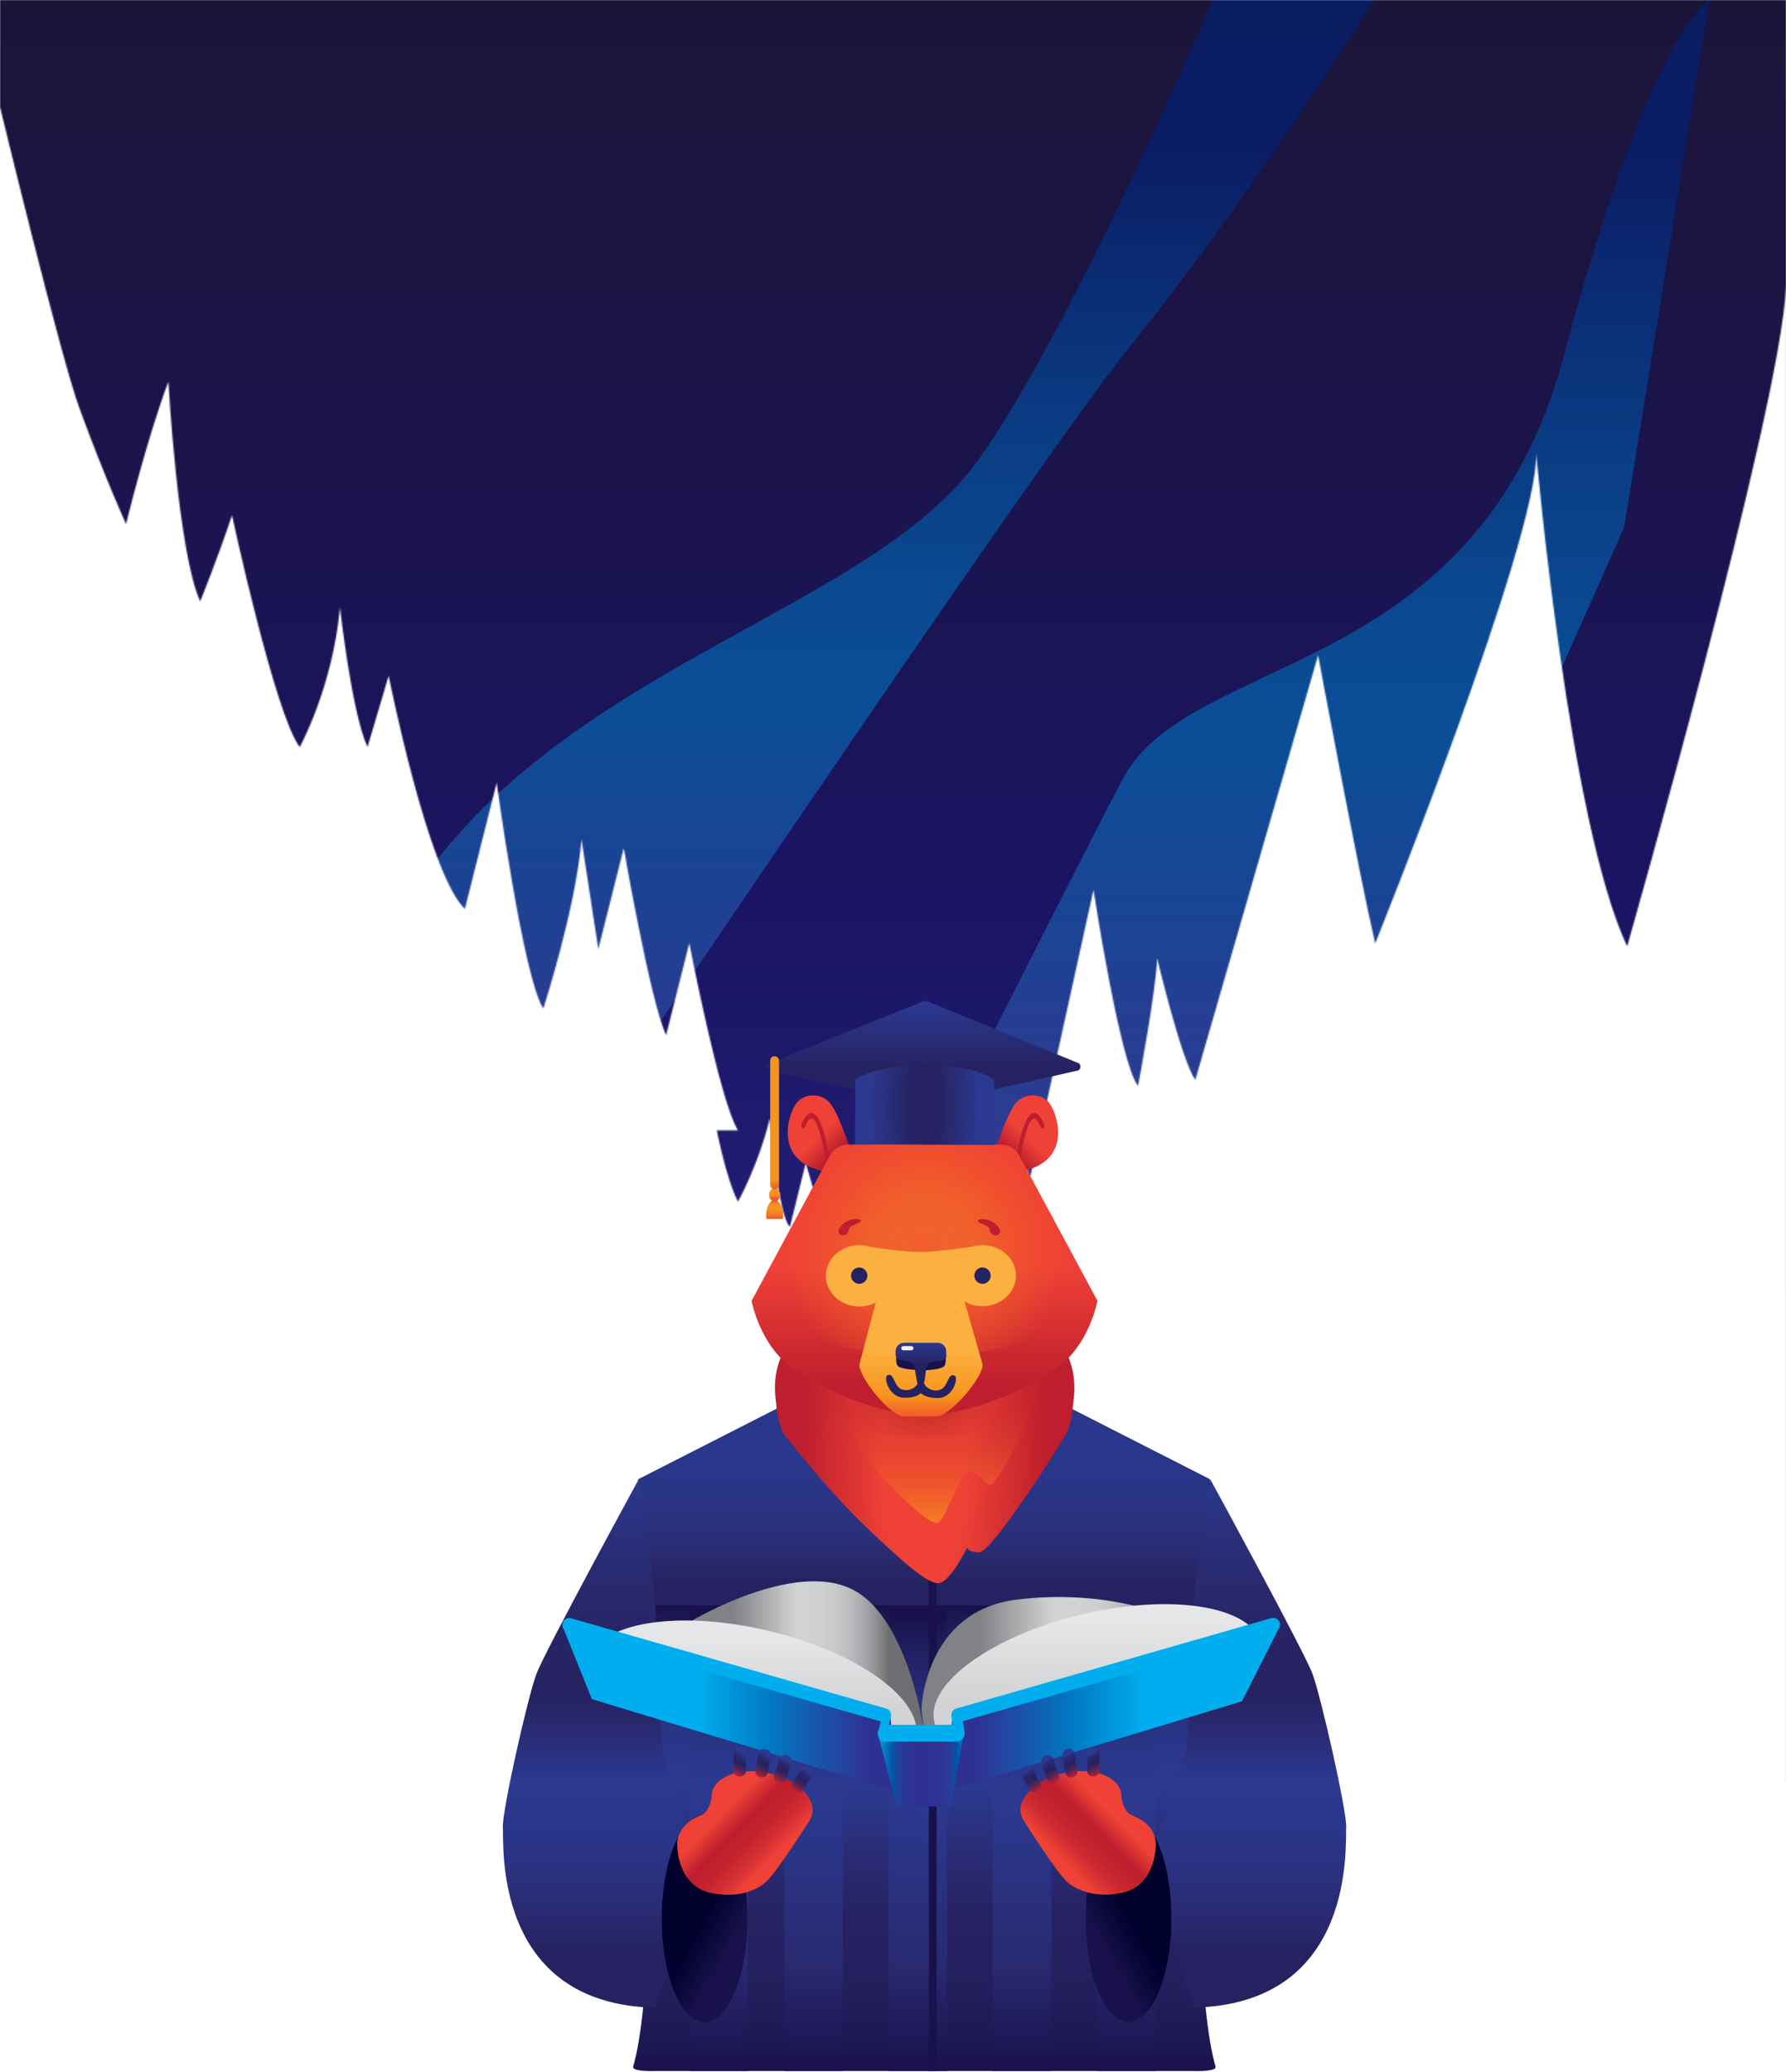 <svg width="1371" height="1590" viewBox="0 0 1371 1590" fill="none" xmlns="http://www.w3.org/2000/svg">
  <mask id="mask0" mask-type="alpha" maskUnits="userSpaceOnUse" x="0" y="0" width="1371" height="1368">
    <path fill-rule="evenodd" clip-rule="evenodd"
          d="M1370.94 1368H1371V0H0V82C0.113 82.467 46.356 273.488 60.989 313.299C80.864 367.507 96.764 402.128 96.764 402.128C96.764 402.128 112.21 338.353 129.246 292.799C129.246 292.799 136.514 423.88 153.664 461.462C153.664 461.462 167.52 427.297 178.082 395.409C178.082 395.409 211.359 549.266 230.098 573.182C230.098 573.182 255.311 527.628 260.99 466.131C260.99 466.131 269.962 546.989 282.115 573.182L298.356 518.518C298.356 518.518 328.452 670.097 356.845 697.43L381.264 600.628C381.264 600.628 401.593 749.93 417.039 773.846C417.039 773.846 442.252 696.405 446.341 643.904L459.288 728.178L478.823 650.737C478.823 650.737 499.152 768.038 511.304 794.345L529.135 723.737C529.135 723.737 552.645 845.593 566.501 867.345H550.26C550.26 867.345 557.528 904.926 566.501 922.009C566.501 922.009 581.947 894.677 590.919 858.234C590.919 858.234 597.392 933.397 606.365 941.369L618.517 892.399L647.819 992.617L655.996 947.063L677.121 1010.84C677.121 1010.84 686.093 985.784 698.245 937.953C698.245 937.953 708.807 977.812 716.076 985.784C716.076 985.784 731.522 960.729 733.907 940.23L719.256 949.341C719.256 949.341 741.176 910.621 741.971 878.733C741.971 878.733 749.239 923.148 763.095 937.953L780.131 869.622L790.693 903.787L839.416 682.738C839.416 682.738 859.746 816.097 873.601 833.179C873.601 833.179 887.457 760.294 888.252 735.239C888.252 735.239 906.992 813.819 917.554 828.624L1011.82 502.802C1011.82 502.802 1043.51 672.603 1055.66 723.851C1055.66 723.851 1180.82 413.972 1179.23 347.805C1179.23 347.805 1204.44 631.491 1249.07 726.128C1249.07 726.128 1367.78 311.118 1370.94 220.031V1368ZM1370.94 220.031V213.422C1371.02 215.383 1371.02 217.591 1370.94 220.031Z"
          fill="white"/>
  </mask>
  <g mask="url(#mask0)">
    <path d="M1372 1368H0V1083V520.6V0H1372V1368Z" fill="url(#paint0_linear)"/>
    <path opacity="0.63"
          d="M752.332 351.048C665.699 473.559 422.63 509.969 307.578 699.725C192.526 889.481 0.2 1247.64 0.2 1247.64V1470.61L89.494 1404.19C89.494 1404.19 767.787 389 865.667 268.03C963.547 147.061 1054.56 0 1054.56 0H930.92C930.92 0 824.454 249.055 752.332 351.048Z"
          fill="url(#paint1_linear)"/>
    <path opacity="0.63"
          d="M1246.78 404.467C1246.78 404.467 1117.15 696.825 1061.96 817.726C1006.77 938.626 950.301 881.473 901.53 1006.77C852.76 1132.07 856.61 1257.36 773.186 1435.42C689.763 1613.47 445.909 1525.54 445.909 1525.54C445.909 1525.54 421.523 1450.8 426.657 1450.8C431.791 1450.8 809.123 696.825 861.744 597.907C914.365 498.989 1133.83 523.169 1200.57 272.575C1267.31 21.982 1312.23 0 1312.23 0L1246.78 404.467Z"
          fill="url(#paint2_linear)"/>
  </g>
  <path
    d="M933.092 1585.65C907.143 1495.27 928.705 1134.99 928.705 1134.99L719.481 1028.43V1018.4L709.577 1023.42L699.674 1018.4V1028.43L490.45 1134.99C490.45 1134.99 512.012 1495.27 486.062 1585.65C484.809 1589.79 502.86 1589.04 502.86 1589.04H699.549H719.355H916.044C916.294 1589.04 934.346 1589.79 933.092 1585.65Z"
    fill="url(#paint3_linear)"/>
  <path d="M574 1215H530V1589H574V1215Z" fill="url(#paint4_linear)"/>
  <path d="M647 1215H602V1589H647V1215Z" fill="url(#paint5_linear)"/>
  <path d="M727 1215H682V1589H727V1215Z" fill="url(#paint6_linear)"/>
  <path d="M807 1219H762V1589H807V1219Z" fill="url(#paint7_linear)"/>
  <path d="M887 1215H842V1589H887V1215Z" fill="url(#paint8_linear)"/>
  <path
    d="M923.565 1231.77C925.821 1175.1 928.203 1134.99 928.203 1134.99L718.979 1028.43V1018.4L709.076 1023.42L699.172 1018.4V1028.43L489.948 1134.99C489.948 1134.99 492.33 1174.98 494.587 1231.77H923.565Z"
    fill="url(#paint9_linear)"/>
  <path d="M719 1203H713V1589H719V1203Z" fill="#19114C"/>
  <path
    d="M824.406 1071.68C826.914 1047.49 815.255 1032.07 815.255 1032.07L738.285 1035.95L724.746 1059.4C714.09 1058.39 703.435 1057.39 693.406 1056.64L681.372 1035.95L604.401 1032.07C604.401 1032.07 592.618 1047.36 595.25 1071.68C595.501 1073.69 595.626 1075.57 595.877 1077.32C595.877 1080.83 596.504 1084.97 598.008 1090.11C599.888 1098.26 601.643 1100.14 601.643 1100.14C602.396 1101.52 603.649 1103.02 605.279 1104.78C614.555 1116.56 640.379 1148.4 664.072 1170.97C693.657 1199.17 710.956 1214.22 719.857 1214.84C728.757 1215.47 742.547 1187.26 742.547 1187.26C742.547 1187.26 742.171 1191.02 751.824 1191.02C761.476 1191.02 815.757 1106.03 818.264 1100.14C818.264 1100.14 819.517 1098.76 821.022 1093.24C822.024 1090.24 823.027 1086.73 823.153 1083.47C823.403 1080.21 823.905 1076.32 824.406 1071.68Z"
    fill="url(#paint10_radial)"/>
  <path
    d="M624.333 1052.63C624.333 1052.63 655.923 1105.53 669.713 1123.58C683.502 1141.63 712.586 1170.21 719.606 1168.46C726.626 1166.7 737.031 1126.59 745.931 1129.1C754.832 1131.6 757.088 1143.39 762.855 1137.5C768.621 1131.6 793.944 1085.6 795.448 1067.8C796.952 1050.12 796.952 1034.58 796.952 1034.58L624.333 1052.63Z"
    fill="url(#paint11_linear)"/>
  <path opacity="0.38"
        d="M709.076 1103.15C764.947 1103.15 810.24 1080.02 810.24 1051.5C810.24 1022.98 764.947 999.852 709.076 999.852C653.204 999.852 607.911 1022.98 607.911 1051.5C607.911 1080.02 653.204 1103.15 709.076 1103.15Z"
        fill="url(#paint12_radial)"/>
  <path
    d="M651.035 877.125C651.035 877.125 642.636 851.426 635.992 845.158C629.348 838.891 618.817 838.891 612.424 845.158C606.031 851.426 591.865 889.912 631.729 898.561C671.594 907.211 651.035 877.125 651.035 877.125Z"
    fill="url(#paint13_linear)"/>
  <path
    d="M636.744 887.655C632.858 866.595 626.84 846.788 618.692 856.566C613.302 863.837 615.307 865.467 616.31 865.843C617.313 866.219 617.94 864.339 619.444 861.581C620.949 858.823 626.464 848.167 633.359 887.655C634.362 892.294 635.741 891.416 635.741 891.416C635.741 891.416 637.371 890.664 636.744 887.655Z"
    fill="#BE1E2D"/>
  <path
    d="M765.864 877.125C765.864 877.125 774.263 851.426 780.907 845.158C787.551 838.891 798.081 838.891 804.474 845.158C810.867 851.426 825.033 889.912 785.169 898.561C745.305 907.211 765.864 877.125 765.864 877.125Z"
    fill="url(#paint14_linear)"/>
  <path
    d="M780.029 887.655C783.915 866.595 789.933 846.788 798.081 856.566C803.471 863.837 801.466 865.467 800.463 865.843C799.46 866.219 798.833 864.339 797.329 861.581C795.824 858.823 790.309 848.167 783.414 887.655C782.411 892.294 781.032 891.416 781.032 891.416C781.032 891.416 779.402 890.664 780.029 887.655Z"
    fill="#BE1E2D"/>
  <path
    d="M782.411 886.652C779.653 881.512 774.388 878.253 768.496 878.253L710.58 877.752H709.703H708.825L650.91 878.253C645.143 878.253 639.753 881.512 636.995 886.652L576.948 998.096C576.948 998.096 583.216 1032.57 608.914 1050.12C654.796 1081.46 699.674 1085.97 708.825 1086.6V1086.73C708.825 1086.73 709.076 1086.73 709.703 1086.73C710.204 1086.73 710.58 1086.73 710.58 1086.73V1086.6C719.732 1085.97 764.61 1081.46 810.491 1050.12C836.19 1032.57 842.458 998.096 842.458 998.096L782.411 886.652Z"
    fill="url(#paint15_linear)"/>
  <path opacity="0.68"
        d="M768.496 878.253L710.581 877.752H709.703H708.826L650.91 878.253C645.143 878.253 639.753 881.512 636.995 886.652L577.199 997.72C604.151 1023.42 653.542 1040.59 709.954 1040.59C766.115 1040.59 815.255 1023.54 842.333 998.096L782.286 886.652C779.653 881.512 774.263 878.378 768.496 878.253Z"
        fill="url(#paint16_radial)"/>
  <path
    d="M754.206 955.349C751.322 955.349 748.564 955.85 746.057 956.602C735.652 958.107 717.726 960.489 706.945 960.614C696.29 960.739 678.614 958.357 668.209 956.728C665.577 955.85 662.694 955.349 659.685 955.349C645.519 955.349 633.986 965.879 633.986 978.916C633.986 991.954 645.519 1002.48 659.685 1002.48C664.198 1002.48 668.46 1001.36 672.221 999.475L659.685 1047.11C659.685 1057.39 683.628 1086.85 694.033 1086.85H718.729C729.008 1086.85 754.331 1057.39 754.331 1047.11L740.416 998.598C744.428 1000.98 749.066 1002.23 754.206 1002.23C768.371 1002.23 779.904 991.703 779.904 978.666C779.904 965.879 768.371 955.349 754.206 955.349Z"
    fill="url(#paint17_linear)"/>
  <path
    d="M688.392 1038.59C688.392 1038.59 686.762 1046.23 689.646 1048.49C692.529 1050.75 706.945 1051.5 706.945 1051.5C706.945 1051.5 723.618 1051.37 725.247 1047.61C726.877 1043.85 725.498 1038.71 725.498 1038.71L709.828 1037.71L699.173 1039.34L688.392 1038.59Z"
    fill="#19114C"/>
  <path
    d="M732.643 1055.39C727.002 1053.13 728.256 1065.79 719.857 1066.79C713.463 1067.55 710.455 1063.53 709.327 1061.53C710.079 1057.89 710.58 1053.38 710.956 1050.12C711.834 1048.49 711.959 1045.73 715.093 1045.11C719.481 1044.1 726.375 1044.86 726.375 1040.84V1036.83C726.375 1033.2 723.492 1030.31 719.857 1030.31H694.033C690.397 1030.31 687.514 1033.2 687.514 1036.83V1039.84C687.639 1041.22 688.517 1043.35 692.152 1043.73C697.543 1044.35 701.304 1045.61 701.93 1048.49C702.432 1051.62 703.309 1057.39 704.312 1061.78C703.059 1063.91 700.05 1067.17 694.158 1066.54C685.634 1065.54 687.013 1052.88 681.371 1055.13C677.861 1056.51 682.124 1072.18 693.907 1072.43C701.429 1072.68 705.19 1070.55 706.945 1068.92C708.574 1070.55 712.335 1072.81 720.233 1072.68C731.891 1072.43 736.153 1056.76 732.643 1055.39Z"
    fill="url(#paint18_linear)"/>
  <path
    d="M659.559 985.059C663.021 985.059 665.827 982.253 665.827 978.791C665.827 975.329 663.021 972.523 659.559 972.523C656.098 972.523 653.292 975.329 653.292 978.791C653.292 982.253 656.098 985.059 659.559 985.059Z"
    fill="#262262"/>
  <path
    d="M754.205 985.059C757.667 985.059 760.473 982.253 760.473 978.791C760.473 975.329 757.667 972.523 754.205 972.523C750.743 972.523 747.937 975.329 747.937 978.791C747.937 982.253 750.743 985.059 754.205 985.059Z"
    fill="#262262"/>
  <path
    d="M827.54 815.574L711.458 768.188C710.706 767.937 709.828 767.937 709.076 768.188L590.737 815.824C589.484 816.326 588.731 817.579 588.731 818.958C588.857 820.337 589.86 821.466 591.239 821.716L709.201 847.916C709.452 847.916 709.703 848.042 709.828 848.042C710.079 848.042 710.33 848.042 710.58 847.916L827.039 821.466C828.418 821.215 829.295 820.087 829.421 818.708C829.546 817.329 828.794 816.075 827.54 815.574Z"
    fill="url(#paint19_linear)"/>
  <path
    d="M763.106 828.987C763.106 828.987 753.954 817.454 709.452 817.329C672.22 817.203 656.551 827.984 656.551 827.984L656.3 878.002L762.855 878.504L763.106 828.987Z"
    fill="url(#paint20_radial)"/>
  <path
    d="M600.891 935.292C601.016 934.414 601.142 933.411 601.142 932.409C601.142 926.015 598.259 920.875 594.623 920.875C590.988 920.875 588.104 926.015 588.104 932.409C588.104 933.411 588.23 934.414 588.355 935.292H600.891Z"
    fill="url(#paint21_linear)"/>
  <path
    d="M594.624 921.878C596.977 921.878 598.886 919.577 598.886 916.738C598.886 913.9 596.977 911.599 594.624 911.599C592.27 911.599 590.361 913.9 590.361 916.738C590.361 919.577 592.27 921.878 594.624 921.878Z"
    fill="url(#paint22_linear)"/>
  <path
    d="M594.623 912.476C596.504 912.476 598.008 910.972 598.008 909.091V813.819C598.008 811.938 596.504 810.434 594.623 810.434C592.743 810.434 591.239 811.938 591.239 813.819V909.091C591.239 910.972 592.743 912.476 594.623 912.476Z"
    fill="url(#paint23_linear)"/>
  <path
    d="M644.391 942.311C642.009 945.947 645.895 949.332 649.28 947.2C652.664 945.069 650.282 942.437 653.667 940.682C657.052 938.927 661.063 937.924 660.687 936.42C660.311 934.79 650.032 933.787 644.391 942.311Z"
    fill="#BE1E2D"/>
  <path
    d="M766.992 942.437C761.351 933.787 751.071 934.915 750.695 936.545C750.319 938.049 754.33 939.052 757.715 940.807C761.1 942.562 758.718 945.195 762.103 947.326C765.362 949.332 769.374 946.072 766.992 942.437Z"
    fill="#BE1E2D"/>
  <path
    d="M699.549 1036.08H693.406C692.529 1036.08 691.776 1035.33 691.776 1034.45C691.776 1033.57 692.529 1032.82 693.406 1032.82H699.549C700.426 1032.82 701.178 1033.57 701.178 1034.45C701.304 1035.45 700.551 1036.08 699.549 1036.08Z"
    fill="#F1F2F2"/>
  <path
    d="M490.327 1134.99C490.327 1134.99 418.621 1266.36 411.852 1284.17C405.083 1301.97 385.151 1390.59 386.028 1402.25C386.906 1413.91 377.504 1537.64 502.988 1540.52C628.472 1543.41 502.988 1540.52 502.988 1540.52C502.988 1540.52 540.846 1441.74 537.462 1429.83C534.077 1417.92 508.88 1346.22 508.88 1342.96C508.88 1339.57 499.478 1264.86 502.988 1248.31C506.373 1231.77 490.327 1134.99 490.327 1134.99Z"
    fill="url(#paint24_linear)"/>
  <path
    d="M928.958 1134.86C928.958 1134.86 1000.66 1266.24 1007.43 1284.04C1014.08 1301.84 1034.13 1390.47 1033.38 1402.13C1032.5 1413.79 1041.91 1537.52 916.422 1540.4C790.937 1543.28 916.422 1540.4 916.422 1540.4C916.422 1540.4 878.563 1441.62 881.948 1429.71C885.333 1417.67 910.404 1346.09 910.404 1342.83C910.404 1339.57 919.806 1264.73 916.296 1248.19C912.786 1231.64 928.958 1134.86 928.958 1134.86Z"
    fill="url(#paint25_linear)"/>
  <path
    d="M531.319 1243.42C531.319 1243.42 608.665 1197.29 653.669 1219.23C698.673 1241.17 710.081 1333.18 710.081 1333.18L696.918 1344.59L579.707 1314.5L517.655 1279.03L531.319 1243.42Z"
    fill="url(#paint26_linear)"/>
  <path
    d="M707.323 1311.49C707.323 1311.49 709.454 1236.15 780.282 1227.38C851.11 1218.6 900 1241.42 900 1241.42L710.081 1333.18L707.323 1311.49Z"
    fill="url(#paint27_linear)"/>
  <path
    d="M726.002 1334.81L967.443 1258.97C957.791 1231.77 897.618 1222.74 830.175 1238.79C760.852 1255.33 710.332 1292.19 717.227 1321.15C718.48 1326.41 721.489 1330.92 726.002 1334.81Z"
    fill="url(#paint28_linear)"/>
  <path
    d="M692.28 1341.58L700.805 1339.32C701.808 1337.57 702.435 1335.69 702.936 1333.68C709.831 1304.72 659.311 1267.87 589.988 1251.32C530.066 1237.03 475.786 1242.67 457.734 1263.1L692.28 1341.58Z"
    fill="url(#paint29_linear)"/>
  <path d="M688.394 1374.67L454.349 1303.72L432.035 1248.31L683.63 1318.14L688.394 1374.67Z"
        fill="url(#paint30_linear)"/>
  <path d="M726.252 1374.17L953.402 1305.35L982.36 1248.06L731.016 1317.76L726.252 1374.17Z"
        fill="url(#paint31_linear)"/>
  <path d="M729.888 1386.33L688.394 1385.58L674.73 1333.18H739.165L729.888 1386.33Z" fill="url(#paint32_linear)"/>
  <path
    d="M982.361 1245.3V1245.05C981.609 1242.3 978.725 1240.79 975.968 1241.54L733.899 1310.99C731.643 1311.62 730.139 1313.88 730.264 1316.13C730.264 1316.51 730.389 1316.88 730.389 1317.13L731.392 1323.4H682.377L683.631 1318.14C683.756 1317.89 683.881 1317.76 683.881 1317.51V1317.26C684.007 1316.88 684.007 1316.51 684.007 1316.13C684.132 1313.88 682.628 1311.62 680.371 1310.99L438.303 1241.67C435.545 1240.92 432.787 1242.42 431.91 1245.18V1245.43C431.158 1248.19 432.662 1250.95 435.42 1251.82L676.234 1320.9L674.605 1326.91C674.103 1327.79 673.727 1328.92 673.727 1330.05C673.727 1333.56 676.61 1336.31 679.995 1336.31H734.276C737.786 1336.31 740.543 1333.43 740.543 1330.05C740.543 1329.55 740.418 1329.04 740.293 1328.54L739.165 1320.64L978.725 1251.95C981.609 1250.82 983.113 1248.06 982.361 1245.3Z"
    fill="#00AEEF"/>
  <path
    d="M540.895 1551.54C559.062 1551.54 573.789 1515.96 573.789 1472.05C573.789 1428.15 559.062 1392.56 540.895 1392.56C522.727 1392.56 508 1428.15 508 1472.05C508 1515.96 522.727 1551.54 540.895 1551.54Z"
    fill="url(#paint33_linear)"/>
  <path
    d="M589.696 1360.38C569.959 1356.27 551.892 1361.79 547.277 1372.91C546.884 1373.72 546.688 1374.62 546.491 1375.52C546.197 1376.82 546.197 1378.13 546.295 1379.53C545.117 1384.64 542.858 1391.16 538.538 1392.66C531.075 1395.17 519.194 1402.58 519.881 1416.52C520.47 1430.45 526.656 1447.69 544.429 1452.1C562.202 1456.52 579.386 1452.1 588.223 1443.78C597.061 1435.46 621.02 1397.37 621.02 1397.37C622.198 1395.67 623.082 1393.76 623.474 1391.66C626.126 1378.83 610.906 1364.89 589.696 1360.38Z"
    fill="url(#paint34_linear)"/>
  <path
    d="M588.027 1342.24L587.045 1342.04C584.689 1341.64 582.528 1343.24 582.136 1345.55L579.975 1358.58C579.583 1360.98 581.154 1363.19 583.412 1363.59L584.394 1363.79C586.751 1364.19 588.911 1362.59 589.304 1360.28L591.464 1347.25C591.955 1344.95 590.384 1342.64 588.027 1342.24Z"
    fill="url(#paint35_linear)"/>
  <path
    d="M604.916 1347.15L603.934 1346.85C601.676 1346.05 599.319 1347.25 598.533 1349.56L594.311 1362.09C593.526 1364.39 594.704 1366.8 596.962 1367.6L597.944 1367.9C600.203 1368.7 602.559 1367.5 603.345 1365.19L607.567 1352.66C608.353 1350.46 607.174 1347.95 604.916 1347.15Z"
    fill="url(#paint36_linear)"/>
  <path
    d="M621.707 1355.87L620.823 1355.37C618.761 1354.17 616.208 1354.87 615.03 1356.97L608.549 1368.4C607.371 1370.51 608.058 1373.11 610.12 1374.32L611.004 1374.82C613.066 1376.02 615.619 1375.32 616.797 1373.21L623.278 1361.79C624.358 1359.78 623.671 1357.07 621.707 1355.87Z"
    fill="url(#paint37_linear)"/>
  <path
    d="M568.29 1341.24H567.308C564.952 1341.24 563.086 1343.14 563.086 1345.55V1358.78C563.086 1361.18 564.952 1363.09 567.308 1363.09H568.29C570.647 1363.09 572.512 1361.18 572.512 1358.78V1345.55C572.611 1343.24 570.647 1341.24 568.29 1341.24Z"
    fill="url(#paint38_linear)"/>
  <path
    d="M866.305 1551.44C884.472 1551.44 899.2 1515.85 899.2 1471.95C899.2 1428.05 884.472 1392.46 866.305 1392.46C848.138 1392.46 833.411 1428.05 833.411 1471.95C833.411 1515.85 848.138 1551.44 866.305 1551.44Z"
    fill="url(#paint39_linear)"/>
  <path
    d="M817.405 1360.28C837.142 1356.17 855.209 1361.69 859.824 1372.81C860.217 1373.61 860.414 1374.52 860.61 1375.42C860.904 1376.72 860.904 1378.03 860.806 1379.43C861.985 1384.54 864.243 1391.06 868.564 1392.56C876.026 1395.07 887.907 1402.48 887.22 1416.42C886.631 1430.35 880.445 1447.59 862.672 1452C844.899 1456.41 827.715 1452 818.878 1443.68C810.041 1435.36 786.082 1397.27 786.082 1397.27C784.903 1395.57 784.02 1393.66 783.627 1391.56C781.074 1378.83 796.195 1364.79 817.405 1360.28Z"
    fill="url(#paint40_linear)"/>
  <path
    d="M819.075 1342.14L820.057 1341.94C822.413 1341.54 824.573 1343.14 824.966 1345.45L827.126 1358.48C827.519 1360.88 825.948 1363.09 823.69 1363.49L822.708 1363.69C820.351 1364.09 818.191 1362.49 817.798 1360.18L815.638 1347.15C815.245 1344.85 816.718 1342.54 819.075 1342.14Z"
    fill="url(#paint41_linear)"/>
  <path
    d="M802.185 1347.15L803.167 1346.85C805.426 1346.05 807.782 1347.25 808.568 1349.56L812.79 1362.09C813.576 1364.39 812.397 1366.8 810.139 1367.6L809.157 1367.9C806.899 1368.7 804.542 1367.5 803.756 1365.19L799.534 1352.66C798.749 1350.36 800.025 1347.85 802.185 1347.15Z"
    fill="url(#paint42_linear)"/>
  <path
    d="M785.492 1355.77L786.376 1355.27C788.438 1354.07 790.991 1354.77 792.17 1356.87L798.65 1368.3C799.829 1370.41 799.141 1373.01 797.079 1374.22L796.195 1374.72C794.133 1375.92 791.58 1375.22 790.402 1373.11L783.921 1361.69C782.743 1359.68 783.43 1356.97 785.492 1355.77Z"
    fill="url(#paint43_linear)"/>
  <path
    d="M838.811 1341.14H839.793C842.15 1341.14 844.015 1343.04 844.015 1345.45V1358.68C844.015 1361.08 842.15 1362.99 839.793 1362.99H838.811C836.455 1362.99 834.589 1361.08 834.589 1358.68V1345.45C834.589 1343.14 836.455 1341.14 838.811 1341.14Z"
    fill="url(#paint44_linear)"/>
  <defs>
    <linearGradient id="paint0_linear" x1="686" y1="1368" x2="686" y2="0" gradientUnits="userSpaceOnUse">
      <stop stop-color="#2E3192"/>
      <stop offset="0.258" stop-color="#232078"/>
      <stop offset="0.492" stop-color="#1B1464"/>
      <stop offset="0.518" stop-color="#1B1461"/>
      <stop offset="0.825" stop-color="#1B1444"/>
      <stop offset="1" stop-color="#1B1439"/>
    </linearGradient>
    <linearGradient id="paint1_linear" x1="527.379" y1="1470.61" x2="527.379" y2="0" gradientUnits="userSpaceOnUse">
      <stop stop-color="#662D91"/>
      <stop offset="0.132" stop-color="#622F93"/>
      <stop offset="0.255" stop-color="#573797"/>
      <stop offset="0.376" stop-color="#44449F"/>
      <stop offset="0.495" stop-color="#2956AB"/>
      <stop offset="0.611" stop-color="#076CB9"/>
      <stop offset="0.632" stop-color="#0071BC"/>
      <stop offset="0.689" stop-color="#006AB6"/>
      <stop offset="0.771" stop-color="#0056A6"/>
      <stop offset="0.869" stop-color="#00368C"/>
      <stop offset="0.922" stop-color="#00227B"/>
    </linearGradient>
    <linearGradient id="paint2_linear" x1="869.089" y1="1547.25" x2="869.089" y2="0" gradientUnits="userSpaceOnUse">
      <stop stop-color="#662D91"/>
      <stop offset="0.132" stop-color="#622F93"/>
      <stop offset="0.255" stop-color="#573797"/>
      <stop offset="0.376" stop-color="#44449F"/>
      <stop offset="0.495" stop-color="#2956AB"/>
      <stop offset="0.611" stop-color="#076CB9"/>
      <stop offset="0.632" stop-color="#0071BC"/>
      <stop offset="0.689" stop-color="#006AB6"/>
      <stop offset="0.771" stop-color="#0056A6"/>
      <stop offset="0.869" stop-color="#00368C"/>
      <stop offset="0.922" stop-color="#00227B"/>
    </linearGradient>
    <linearGradient id="paint3_linear" x1="709.69" y1="1018.44" x2="709.69" y2="1589.1" gradientUnits="userSpaceOnUse">
      <stop offset="0.376" stop-color="#19114C"/>
      <stop offset="0.388" stop-color="#1C1652"/>
      <stop offset="0.436" stop-color="#232367"/>
      <stop offset="0.484" stop-color="#282D78"/>
      <stop offset="0.531" stop-color="#293384"/>
      <stop offset="0.576" stop-color="#2A378C"/>
      <stop offset="0.619" stop-color="#2B3990"/>
      <stop offset="0.723" stop-color="#292A71"/>
      <stop offset="0.792" stop-color="#262262"/>
      <stop offset="0.846" stop-color="#252160"/>
      <stop offset="0.907" stop-color="#221D5A"/>
      <stop offset="0.972" stop-color="#1C1651"/>
      <stop offset="1" stop-color="#19114C"/>
    </linearGradient>
    <linearGradient id="paint4_linear" x1="552" y1="1215.01" x2="552" y2="1588.96" gradientUnits="userSpaceOnUse">
      <stop offset="0.073" stop-color="#19114C"/>
      <stop offset="0.092" stop-color="#1C1652"/>
      <stop offset="0.164" stop-color="#232367"/>
      <stop offset="0.236" stop-color="#282D78"/>
      <stop offset="0.307" stop-color="#293384"/>
      <stop offset="0.376" stop-color="#2A378C"/>
      <stop offset="0.441" stop-color="#2B3990"/>
      <stop offset="0.778" stop-color="#292A71"/>
      <stop offset="1" stop-color="#19114C"/>
    </linearGradient>
    <linearGradient id="paint5_linear" x1="624.444" y1="1215.01" x2="624.444" y2="1588.96"
                    gradientUnits="userSpaceOnUse">
      <stop offset="0.073" stop-color="#19114C"/>
      <stop offset="0.092" stop-color="#1C1652"/>
      <stop offset="0.164" stop-color="#232367"/>
      <stop offset="0.236" stop-color="#282D78"/>
      <stop offset="0.307" stop-color="#293384"/>
      <stop offset="0.376" stop-color="#2A378C"/>
      <stop offset="0.441" stop-color="#2B3990"/>
      <stop offset="0.778" stop-color="#292A71"/>
      <stop offset="1" stop-color="#19114C"/>
    </linearGradient>
    <linearGradient id="paint6_linear" x1="704.538" y1="1215.01" x2="704.538" y2="1588.96"
                    gradientUnits="userSpaceOnUse">
      <stop offset="0.073" stop-color="#19114C"/>
      <stop offset="0.092" stop-color="#1C1652"/>
      <stop offset="0.164" stop-color="#232367"/>
      <stop offset="0.236" stop-color="#282D78"/>
      <stop offset="0.307" stop-color="#293384"/>
      <stop offset="0.376" stop-color="#2A378C"/>
      <stop offset="0.441" stop-color="#2B3990"/>
      <stop offset="0.778" stop-color="#292A71"/>
      <stop offset="1" stop-color="#19114C"/>
    </linearGradient>
    <linearGradient id="paint7_linear" x1="784.505" y1="1219.01" x2="784.505" y2="1588.96"
                    gradientUnits="userSpaceOnUse">
      <stop offset="0.073" stop-color="#19114C"/>
      <stop offset="0.092" stop-color="#1C1652"/>
      <stop offset="0.164" stop-color="#232367"/>
      <stop offset="0.236" stop-color="#282D78"/>
      <stop offset="0.307" stop-color="#293384"/>
      <stop offset="0.376" stop-color="#2A378C"/>
      <stop offset="0.441" stop-color="#2B3990"/>
      <stop offset="0.778" stop-color="#292A71"/>
      <stop offset="1" stop-color="#19114C"/>
    </linearGradient>
    <linearGradient id="paint8_linear" x1="864.523" y1="1215.01" x2="864.523" y2="1588.96"
                    gradientUnits="userSpaceOnUse">
      <stop offset="0.073" stop-color="#19114C"/>
      <stop offset="0.092" stop-color="#1C1652"/>
      <stop offset="0.164" stop-color="#232367"/>
      <stop offset="0.236" stop-color="#282D78"/>
      <stop offset="0.307" stop-color="#293384"/>
      <stop offset="0.376" stop-color="#2A378C"/>
      <stop offset="0.441" stop-color="#2B3990"/>
      <stop offset="0.778" stop-color="#292A71"/>
      <stop offset="1" stop-color="#19114C"/>
    </linearGradient>
    <linearGradient id="paint9_linear" x1="709.068" y1="1018.44" x2="709.068" y2="1231.77"
                    gradientUnits="userSpaceOnUse">
      <stop stop-color="#2B3990"/>
      <stop offset="0.409" stop-color="#2A378D"/>
      <stop offset="0.581" stop-color="#2A3587"/>
      <stop offset="0.709" stop-color="#2A317E"/>
      <stop offset="0.813" stop-color="#292B72"/>
      <stop offset="0.904" stop-color="#272363"/>
      <stop offset="0.911" stop-color="#262262"/>
    </linearGradient>
    <radialGradient id="paint10_radial" cx="0" cy="0" r="1" gradientUnits="userSpaceOnUse"
                    gradientTransform="translate(709.691 1123.51) scale(103.878 311.634)">
      <stop offset="0.303" stop-color="#EF4136"/>
      <stop offset="0.897" stop-color="#BE1E2D"/>
    </radialGradient>
    <linearGradient id="paint11_linear" x1="710.595" y1="1034.51" x2="710.595" y2="1168.47"
                    gradientUnits="userSpaceOnUse">
      <stop offset="0.222" stop-color="#BE1E2D" stop-opacity="0"/>
      <stop offset="0.773" stop-color="#F15A29" stop-opacity="0.7"/>
      <stop offset="1" stop-color="#F7941D" stop-opacity="0.7"/>
    </linearGradient>
    <radialGradient id="paint12_radial" cx="0" cy="0" r="1" gradientUnits="userSpaceOnUse"
                    gradientTransform="translate(709.069 1051.48) scale(80.299)">
      <stop offset="0.324" stop-color="#810915"/>
      <stop offset="0.781" stop-color="#B7252A" stop-opacity="0.045"/>
      <stop offset="0.973" stop-color="#BE1E2D" stop-opacity="0"/>
    </radialGradient>
    <linearGradient id="paint13_linear" x1="654.201" y1="897.081" x2="607.337" y2="850.216"
                    gradientUnits="userSpaceOnUse">
      <stop offset="0.281" stop-color="#BE1E2D"/>
      <stop offset="0.305" stop-color="#C3222E"/>
      <stop offset="0.453" stop-color="#DF3834"/>
      <stop offset="0.543" stop-color="#EF4136"/>
      <stop offset="0.578" stop-color="#EF4136"/>
      <stop offset="0.846" stop-color="#EF4136"/>
    </linearGradient>
    <linearGradient id="paint14_linear" x1="762.611" y1="897.081" x2="809.476" y2="850.216"
                    gradientUnits="userSpaceOnUse">
      <stop offset="0.281" stop-color="#BE1E2D"/>
      <stop offset="0.305" stop-color="#C3222E"/>
      <stop offset="0.453" stop-color="#DF3834"/>
      <stop offset="0.543" stop-color="#EF4136"/>
      <stop offset="0.578" stop-color="#EF4136"/>
      <stop offset="0.846" stop-color="#EF4136"/>
    </linearGradient>
    <linearGradient id="paint15_linear" x1="709.691" y1="877.73" x2="709.691" y2="1086.72"
                    gradientUnits="userSpaceOnUse">
      <stop offset="0.449" stop-color="#EF4136"/>
      <stop offset="0.897" stop-color="#BE1E2D"/>
    </linearGradient>
    <radialGradient id="paint16_radial" cx="0" cy="0" r="1" gradientUnits="userSpaceOnUse"
                    gradientTransform="translate(709.795 959.162) scale(110.008)">
      <stop offset="0.005" stop-color="#F7941D" stop-opacity="0.5"/>
      <stop offset="0.126" stop-color="#F78E1F" stop-opacity="0.603"/>
      <stop offset="0.323" stop-color="#F47D23" stop-opacity="0.771"/>
      <stop offset="0.57" stop-color="#F15E28" stop-opacity="0.981"/>
      <stop offset="0.592" stop-color="#F15A29"/>
      <stop offset="0.973" stop-color="#F15A29" stop-opacity="0"/>
    </radialGradient>
    <linearGradient id="paint17_linear" x1="706.908" y1="955.337" x2="706.908" y2="1086.72"
                    gradientUnits="userSpaceOnUse">
      <stop offset="0.611" stop-color="#FBB040"/>
      <stop offset="0.886" stop-color="#F7941D"/>
      <stop offset="1" stop-color="#F15A29"/>
    </linearGradient>
    <linearGradient id="paint18_linear" x1="706.915" y1="1072.71" x2="706.915" y2="1030.25"
                    gradientUnits="userSpaceOnUse">
      <stop offset="0.611" stop-color="#262262"/>
      <stop offset="1" stop-color="#2B3990"/>
    </linearGradient>
    <linearGradient id="paint19_linear" x1="709.069" y1="848.06" x2="709.069" y2="767.933"
                    gradientUnits="userSpaceOnUse">
      <stop offset="0.354" stop-color="#262262"/>
      <stop offset="0.973" stop-color="#2B3990"/>
    </linearGradient>
    <radialGradient id="paint20_radial" cx="0" cy="0" r="1" gradientUnits="userSpaceOnUse"
                    gradientTransform="translate(709.69 847.909) scale(43.501 130.504)">
      <stop offset="0.243" stop-color="#262262"/>
      <stop offset="0.973" stop-color="#2B3990"/>
    </radialGradient>
    <linearGradient id="paint21_linear" x1="594.633" y1="935.292" x2="594.633" y2="920.954"
                    gradientUnits="userSpaceOnUse">
      <stop offset="0.049" stop-color="#F15A29"/>
      <stop offset="0.258" stop-color="#F47A24"/>
      <stop offset="0.425" stop-color="#F68B20"/>
      <stop offset="0.527" stop-color="#F7921E"/>
      <stop offset="0.53" stop-color="#F7921E"/>
      <stop offset="0.7" stop-color="#F7941D"/>
      <stop offset="0.758" stop-color="#F7911E"/>
      <stop offset="0.81" stop-color="#F68A20"/>
      <stop offset="0.86" stop-color="#F47D23"/>
      <stop offset="0.907" stop-color="#F26A27"/>
      <stop offset="0.935" stop-color="#F15A29"/>
    </linearGradient>
    <linearGradient id="paint22_linear" x1="594.634" y1="921.815" x2="594.634" y2="911.63"
                    gradientUnits="userSpaceOnUse">
      <stop offset="0.238" stop-color="#F15A29"/>
      <stop offset="0.364" stop-color="#F47A24"/>
      <stop offset="0.466" stop-color="#F68B20"/>
      <stop offset="0.527" stop-color="#F7921E"/>
      <stop offset="0.532" stop-color="#F7921E"/>
      <stop offset="0.814" stop-color="#F7941D"/>
      <stop offset="0.86" stop-color="#F7911E"/>
      <stop offset="0.901" stop-color="#F68A20"/>
      <stop offset="0.94" stop-color="#F47D23"/>
      <stop offset="0.978" stop-color="#F26A27"/>
      <stop offset="1" stop-color="#F15A29"/>
    </linearGradient>
    <linearGradient id="paint23_linear" x1="594.616" y1="810.559" x2="594.616" y2="912.511"
                    gradientUnits="userSpaceOnUse">
      <stop offset="0.922" stop-color="#F7941D"/>
      <stop offset="1" stop-color="#F15A29"/>
    </linearGradient>
    <linearGradient id="paint24_linear" x1="472.346" y1="1541.87" x2="472.346" y2="1135.02"
                    gradientUnits="userSpaceOnUse">
      <stop offset="0.111" stop-color="#262262"/>
      <stop offset="0.186" stop-color="#292B73"/>
      <stop offset="0.27" stop-color="#2A3281"/>
      <stop offset="0.352" stop-color="#2A368B"/>
      <stop offset="0.43" stop-color="#2B3990"/>
      <stop offset="0.529" stop-color="#292A71"/>
      <stop offset="0.595" stop-color="#262262"/>
      <stop offset="0.689" stop-color="#272465"/>
      <stop offset="0.799" stop-color="#29296E"/>
      <stop offset="0.917" stop-color="#2A317F"/>
      <stop offset="1" stop-color="#2B3990"/>
    </linearGradient>
    <linearGradient id="paint25_linear" x1="947.017" y1="1541.66" x2="947.017" y2="1134.81"
                    gradientUnits="userSpaceOnUse">
      <stop offset="0.111" stop-color="#262262"/>
      <stop offset="0.186" stop-color="#292B73"/>
      <stop offset="0.27" stop-color="#2A3281"/>
      <stop offset="0.352" stop-color="#2A368B"/>
      <stop offset="0.43" stop-color="#2B3990"/>
      <stop offset="0.529" stop-color="#292A71"/>
      <stop offset="0.595" stop-color="#262262"/>
      <stop offset="0.689" stop-color="#272465"/>
      <stop offset="0.799" stop-color="#29296E"/>
      <stop offset="0.917" stop-color="#2A317F"/>
      <stop offset="1" stop-color="#2B3990"/>
    </linearGradient>
    <linearGradient id="paint26_linear" x1="517.655" y1="1278.98" x2="710.068" y2="1278.98"
                    gradientUnits="userSpaceOnUse">
      <stop offset="0.235" stop-color="#808285"/>
      <stop offset="0.486" stop-color="#D1D3D4"/>
      <stop offset="0.58" stop-color="#CFD0D2"/>
      <stop offset="0.643" stop-color="#C7C9CB"/>
      <stop offset="0.698" stop-color="#BBBDBF"/>
      <stop offset="0.748" stop-color="#A9ABAE"/>
      <stop offset="0.795" stop-color="#939598"/>
      <stop offset="0.838" stop-color="#7A7C7E"/>
      <stop offset="0.857" stop-color="#6D6E71"/>
    </linearGradient>
    <linearGradient id="paint27_linear" x1="707.315" y1="1279.26" x2="900" y2="1279.26" gradientUnits="userSpaceOnUse">
      <stop offset="0.235" stop-color="#808285"/>
      <stop offset="0.524" stop-color="#D1D3D4"/>
      <stop offset="0.672" stop-color="#CFD1D3"/>
      <stop offset="0.734" stop-color="#CACBCD"/>
      <stop offset="0.78" stop-color="#BFC1C3"/>
      <stop offset="0.818" stop-color="#B1B3B5"/>
      <stop offset="0.852" stop-color="#9EA0A3"/>
      <stop offset="0.881" stop-color="#898B8D"/>
      <stop offset="0.908" stop-color="#707274"/>
      <stop offset="0.911" stop-color="#6D6E71"/>
    </linearGradient>
    <linearGradient id="paint28_linear" x1="842.068" y1="1334.87" x2="842.068" y2="1230.88"
                    gradientUnits="userSpaceOnUse">
      <stop offset="0.303" stop-color="#D1D3D4"/>
      <stop offset="0.886" stop-color="#E6E7E8"/>
    </linearGradient>
    <linearGradient id="paint29_linear" x1="580.572" y1="1341.55" x2="580.572" y2="1243.4"
                    gradientUnits="userSpaceOnUse">
      <stop offset="0.303" stop-color="#D1D3D4"/>
      <stop offset="0.886" stop-color="#E6E7E8"/>
    </linearGradient>
    <linearGradient id="paint30_linear" x1="432.018" y1="1311.5" x2="688.336" y2="1311.5"
                    gradientUnits="userSpaceOnUse">
      <stop offset="0.4" stop-color="#00AEEF"/>
      <stop offset="0.614" stop-color="#007BC4"/>
      <stop offset="0.913" stop-color="#2E3192"/>
    </linearGradient>
    <linearGradient id="paint31_linear" x1="982.351" y1="1311.17" x2="726.293" y2="1311.17"
                    gradientUnits="userSpaceOnUse">
      <stop offset="0.4" stop-color="#00AEEF"/>
      <stop offset="0.614" stop-color="#007BC4"/>
      <stop offset="0.913" stop-color="#2E3192"/>
    </linearGradient>
    <linearGradient id="paint32_linear" x1="674.745" y1="1359.77" x2="739.183" y2="1359.77"
                    gradientUnits="userSpaceOnUse">
      <stop stop-color="#00AEEF"/>
      <stop offset="0.02" stop-color="#009CE0"/>
      <stop offset="0.051" stop-color="#0087CE"/>
      <stop offset="0.084" stop-color="#0074BE"/>
      <stop offset="0.12" stop-color="#0064B1"/>
      <stop offset="0.159" stop-color="#0056A7"/>
      <stop offset="0.201" stop-color="#12499F"/>
      <stop offset="0.248" stop-color="#233F99"/>
      <stop offset="0.303" stop-color="#2A3695"/>
      <stop offset="0.374" stop-color="#2E3293"/>
      <stop offset="0.513" stop-color="#2E3192"/>
      <stop offset="0.716" stop-color="#2E3293"/>
      <stop offset="0.788" stop-color="#2B3695"/>
      <stop offset="0.84" stop-color="#253D98"/>
      <stop offset="0.882" stop-color="#18469D"/>
      <stop offset="0.918" stop-color="#0052A5"/>
      <stop offset="0.95" stop-color="#005FAE"/>
      <stop offset="0.978" stop-color="#006DB8"/>
      <stop offset="1" stop-color="#007BC4"/>
    </linearGradient>
    <linearGradient id="paint33_linear" x1="582.66" y1="1496.7" x2="498.181" y2="1448.92"
                    gradientUnits="userSpaceOnUse">
      <stop offset="0.203" stop-color="#19114C"/>
      <stop offset="0.513" stop-color="#00002C"/>
    </linearGradient>
    <linearGradient id="paint34_linear" x1="597.885" y1="1433.93" x2="540.727" y2="1377.94"
                    gradientUnits="userSpaceOnUse">
      <stop offset="0.111" stop-color="#EF4136"/>
      <stop offset="0.264" stop-color="#D12D31"/>
      <stop offset="0.414" stop-color="#C3222E"/>
      <stop offset="0.554" stop-color="#BE1E2D"/>
      <stop offset="0.631" stop-color="#D02C31"/>
      <stop offset="0.757" stop-color="#EF4136"/>
    </linearGradient>
    <linearGradient id="paint35_linear" x1="580.51" y1="1362.25" x2="591.332" y2="1343.89"
                    gradientUnits="userSpaceOnUse">
      <stop stop-color="#BE1E2D"/>
      <stop offset="0.089" stop-color="#952340"/>
      <stop offset="0.184" stop-color="#70244E"/>
      <stop offset="0.272" stop-color="#522457"/>
      <stop offset="0.351" stop-color="#3C235D"/>
      <stop offset="0.417" stop-color="#2C2360"/>
      <stop offset="0.462" stop-color="#262262"/>
      <stop offset="0.563" stop-color="#272364"/>
      <stop offset="0.645" stop-color="#28276A"/>
      <stop offset="0.72" stop-color="#2A2D76"/>
      <stop offset="0.79" stop-color="#2A3487"/>
      <stop offset="0.814" stop-color="#2B3990"/>
    </linearGradient>
    <linearGradient id="paint36_linear" x1="595.628" y1="1366.84" x2="606.66" y2="1348.13"
                    gradientUnits="userSpaceOnUse">
      <stop stop-color="#BE1E2D"/>
      <stop offset="0.089" stop-color="#952340"/>
      <stop offset="0.184" stop-color="#70244E"/>
      <stop offset="0.272" stop-color="#522457"/>
      <stop offset="0.351" stop-color="#3C235D"/>
      <stop offset="0.417" stop-color="#2C2360"/>
      <stop offset="0.462" stop-color="#262262"/>
      <stop offset="0.563" stop-color="#272364"/>
      <stop offset="0.645" stop-color="#28276A"/>
      <stop offset="0.72" stop-color="#2A2D76"/>
      <stop offset="0.79" stop-color="#2A3487"/>
      <stop offset="0.814" stop-color="#2B3990"/>
    </linearGradient>
    <linearGradient id="paint37_linear" x1="610.504" y1="1374.6" x2="621.559" y2="1355.85"
                    gradientUnits="userSpaceOnUse">
      <stop stop-color="#BE1E2D"/>
      <stop offset="0.089" stop-color="#952340"/>
      <stop offset="0.184" stop-color="#70244E"/>
      <stop offset="0.272" stop-color="#522457"/>
      <stop offset="0.351" stop-color="#3C235D"/>
      <stop offset="0.417" stop-color="#2C2360"/>
      <stop offset="0.462" stop-color="#262262"/>
      <stop offset="0.563" stop-color="#272364"/>
      <stop offset="0.645" stop-color="#28276A"/>
      <stop offset="0.72" stop-color="#2A2D76"/>
      <stop offset="0.79" stop-color="#2A3487"/>
      <stop offset="0.814" stop-color="#2B3990"/>
    </linearGradient>
    <linearGradient id="paint38_linear" x1="562.762" y1="1361.15" x2="573.186" y2="1343.47"
                    gradientUnits="userSpaceOnUse">
      <stop stop-color="#BE1E2D"/>
      <stop offset="0.089" stop-color="#952340"/>
      <stop offset="0.184" stop-color="#70244E"/>
      <stop offset="0.272" stop-color="#522457"/>
      <stop offset="0.351" stop-color="#3C235D"/>
      <stop offset="0.417" stop-color="#2C2360"/>
      <stop offset="0.462" stop-color="#262262"/>
      <stop offset="0.563" stop-color="#272364"/>
      <stop offset="0.645" stop-color="#28276A"/>
      <stop offset="0.72" stop-color="#2A2D76"/>
      <stop offset="0.79" stop-color="#2A3487"/>
      <stop offset="0.814" stop-color="#2B3990"/>
    </linearGradient>
    <linearGradient id="paint39_linear" x1="824.469" y1="1496.6" x2="908.948" y2="1448.83"
                    gradientUnits="userSpaceOnUse">
      <stop offset="0.203" stop-color="#19114C"/>
      <stop offset="0.513" stop-color="#00002C"/>
    </linearGradient>
    <linearGradient id="paint40_linear" x1="809.243" y1="1433.84" x2="866.401" y2="1377.85"
                    gradientUnits="userSpaceOnUse">
      <stop offset="0.111" stop-color="#EF4136"/>
      <stop offset="0.264" stop-color="#D12D31"/>
      <stop offset="0.414" stop-color="#C3222E"/>
      <stop offset="0.554" stop-color="#BE1E2D"/>
      <stop offset="0.631" stop-color="#D02C31"/>
      <stop offset="0.757" stop-color="#EF4136"/>
    </linearGradient>
    <linearGradient id="paint41_linear" x1="826.619" y1="1362.16" x2="815.797" y2="1343.8"
                    gradientUnits="userSpaceOnUse">
      <stop stop-color="#BE1E2D"/>
      <stop offset="0.089" stop-color="#952340"/>
      <stop offset="0.184" stop-color="#70244E"/>
      <stop offset="0.272" stop-color="#522457"/>
      <stop offset="0.351" stop-color="#3C235D"/>
      <stop offset="0.417" stop-color="#2C2360"/>
      <stop offset="0.462" stop-color="#262262"/>
      <stop offset="0.563" stop-color="#272364"/>
      <stop offset="0.645" stop-color="#28276A"/>
      <stop offset="0.72" stop-color="#2A2D76"/>
      <stop offset="0.79" stop-color="#2A3487"/>
      <stop offset="0.814" stop-color="#2B3990"/>
    </linearGradient>
    <linearGradient id="paint42_linear" x1="811.501" y1="1366.75" x2="800.469" y2="1348.03"
                    gradientUnits="userSpaceOnUse">
      <stop stop-color="#BE1E2D"/>
      <stop offset="0.089" stop-color="#952340"/>
      <stop offset="0.184" stop-color="#70244E"/>
      <stop offset="0.272" stop-color="#522457"/>
      <stop offset="0.351" stop-color="#3C235D"/>
      <stop offset="0.417" stop-color="#2C2360"/>
      <stop offset="0.462" stop-color="#262262"/>
      <stop offset="0.563" stop-color="#272364"/>
      <stop offset="0.645" stop-color="#28276A"/>
      <stop offset="0.72" stop-color="#2A2D76"/>
      <stop offset="0.79" stop-color="#2A3487"/>
      <stop offset="0.814" stop-color="#2B3990"/>
    </linearGradient>
    <linearGradient id="paint43_linear" x1="796.625" y1="1374.51" x2="785.57" y2="1355.76"
                    gradientUnits="userSpaceOnUse">
      <stop stop-color="#BE1E2D"/>
      <stop offset="0.089" stop-color="#952340"/>
      <stop offset="0.184" stop-color="#70244E"/>
      <stop offset="0.272" stop-color="#522457"/>
      <stop offset="0.351" stop-color="#3C235D"/>
      <stop offset="0.417" stop-color="#2C2360"/>
      <stop offset="0.462" stop-color="#262262"/>
      <stop offset="0.563" stop-color="#272364"/>
      <stop offset="0.645" stop-color="#28276A"/>
      <stop offset="0.72" stop-color="#2A2D76"/>
      <stop offset="0.79" stop-color="#2A3487"/>
      <stop offset="0.814" stop-color="#2B3990"/>
    </linearGradient>
    <linearGradient id="paint44_linear" x1="844.366" y1="1361.06" x2="833.942" y2="1343.37"
                    gradientUnits="userSpaceOnUse">
      <stop stop-color="#BE1E2D"/>
      <stop offset="0.089" stop-color="#952340"/>
      <stop offset="0.184" stop-color="#70244E"/>
      <stop offset="0.272" stop-color="#522457"/>
      <stop offset="0.351" stop-color="#3C235D"/>
      <stop offset="0.417" stop-color="#2C2360"/>
      <stop offset="0.462" stop-color="#262262"/>
      <stop offset="0.563" stop-color="#272364"/>
      <stop offset="0.645" stop-color="#28276A"/>
      <stop offset="0.72" stop-color="#2A2D76"/>
      <stop offset="0.79" stop-color="#2A3487"/>
      <stop offset="0.814" stop-color="#2B3990"/>
    </linearGradient>
  </defs>
</svg>
